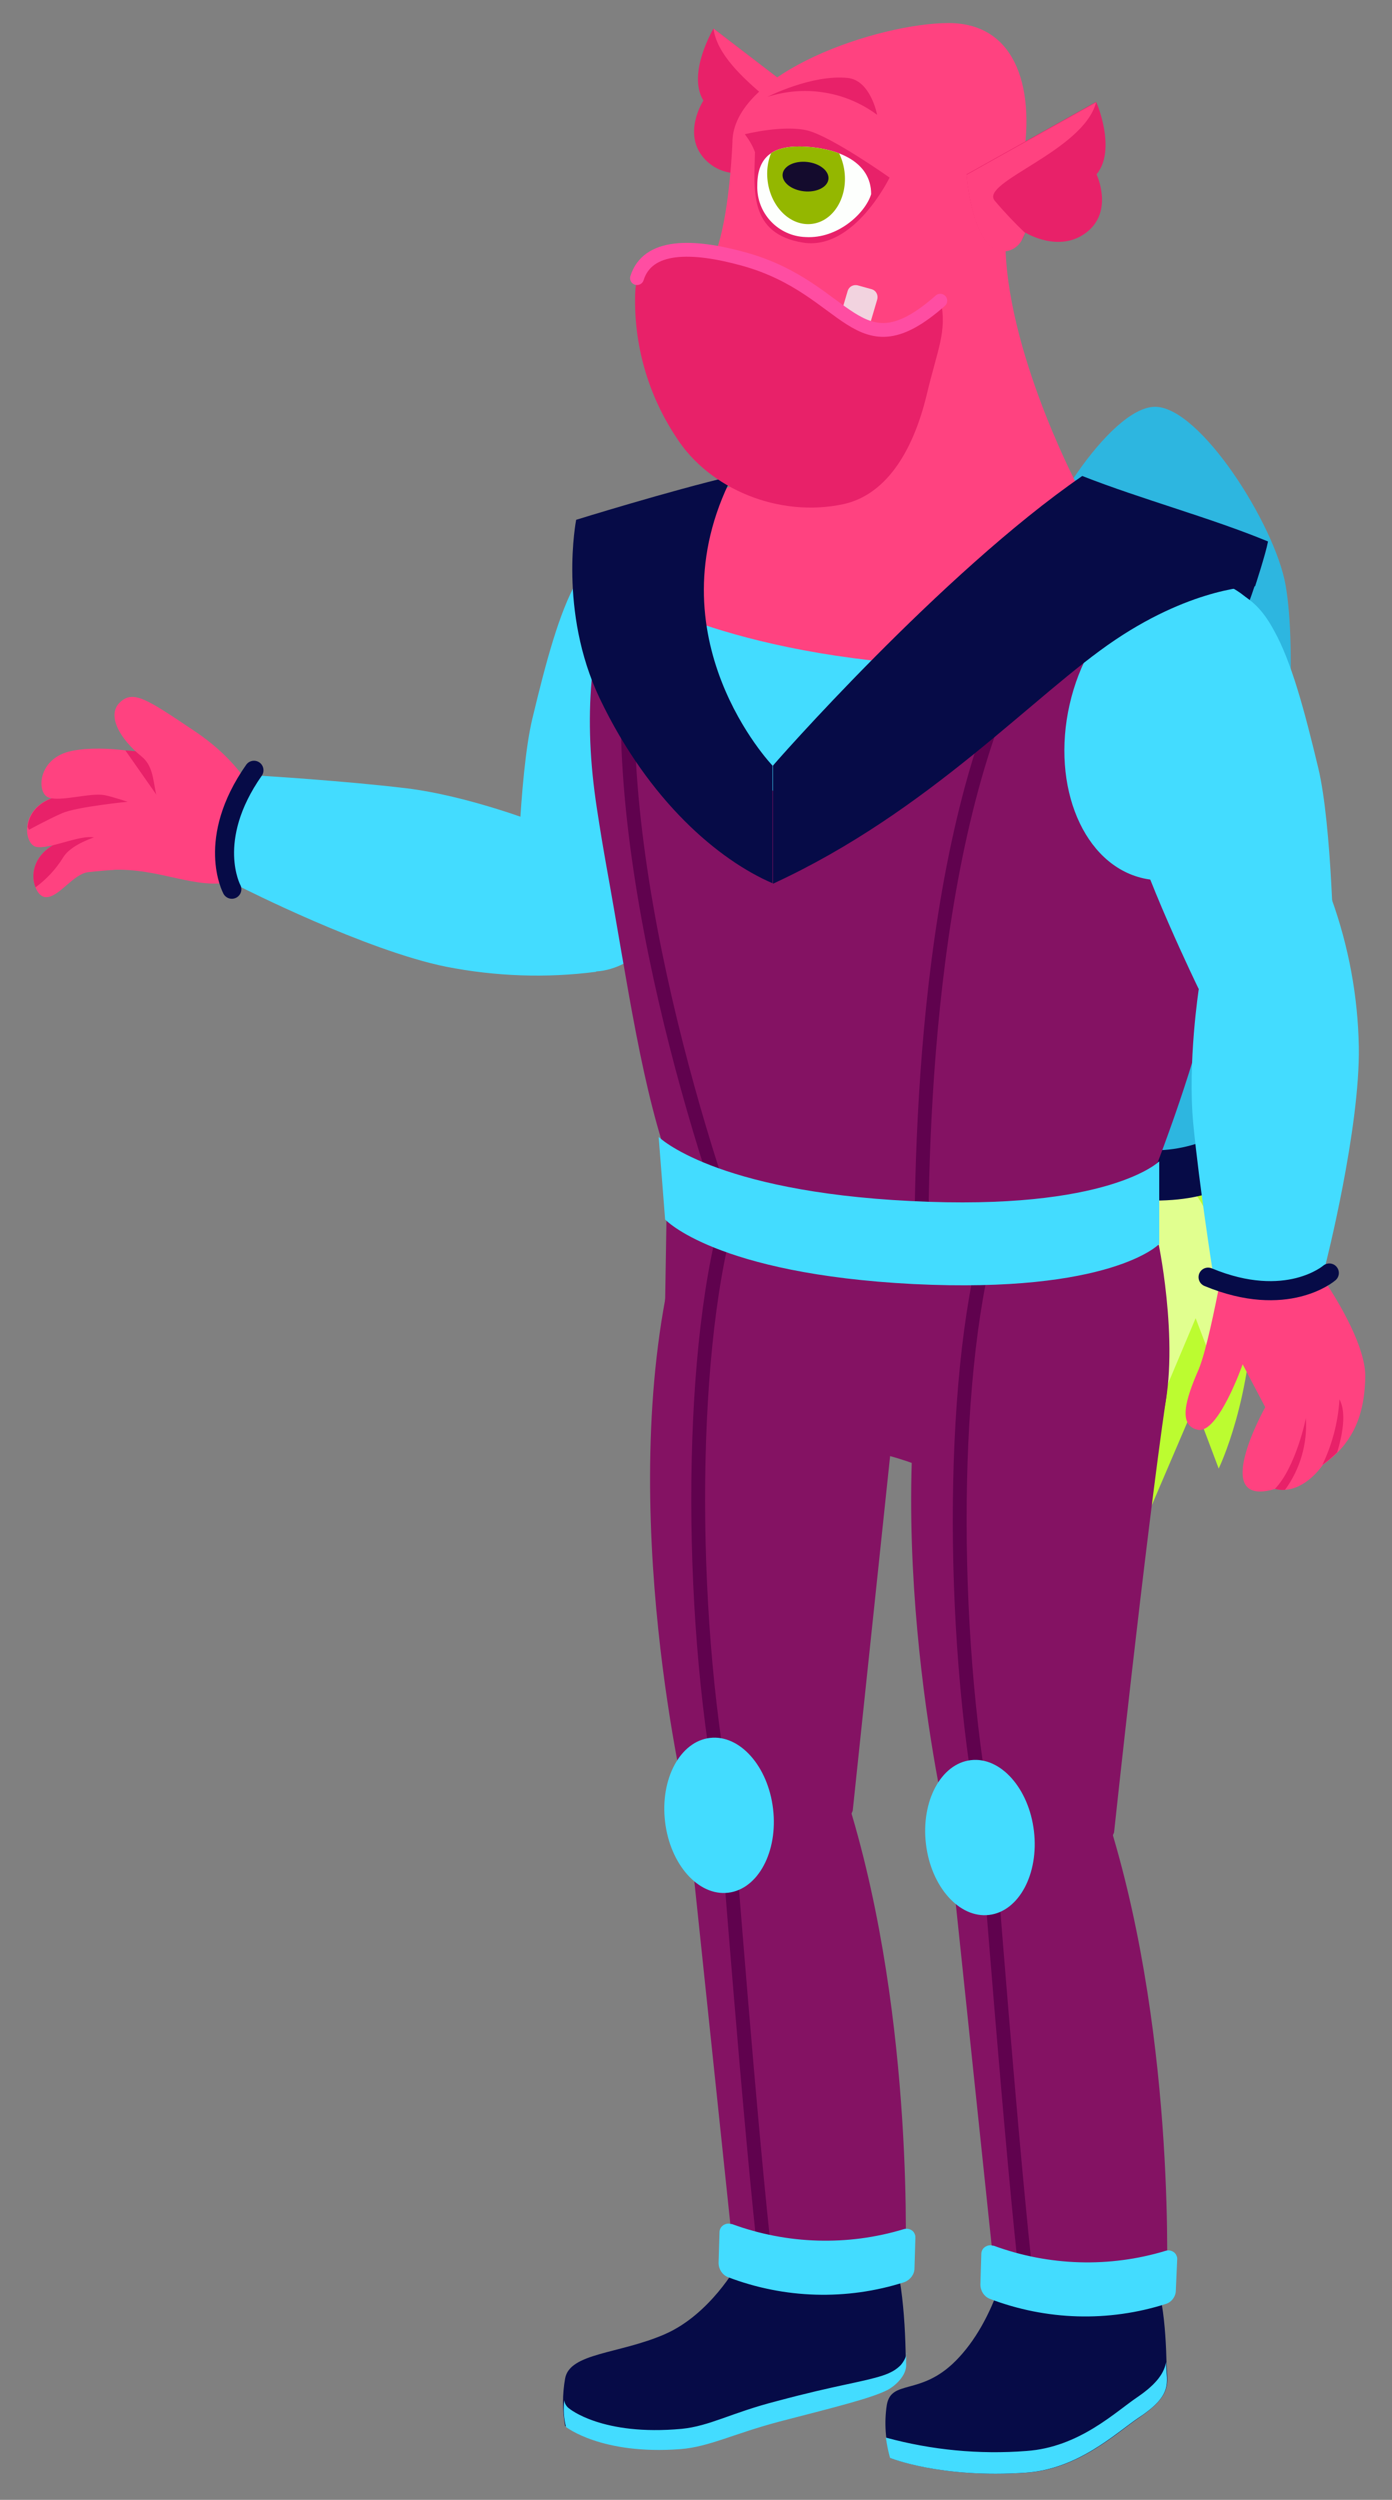 <?xml version="1.0" encoding="utf-8"?>
<!-- Generator: Adobe Illustrator 25.2.0, SVG Export Plug-In . SVG Version: 6.00 Build 0)  -->
<svg version="1.1" id="Layer_1" xmlns="http://www.w3.org/2000/svg" xmlns:xlink="http://www.w3.org/1999/xlink" x="0px" y="0px"
	 viewBox="0 0 302 542" style="enable-background:new 0 0 302 542;" xml:space="preserve">
<rect x="0" y="0" width="302" height="542" fill="#808080" stroke="none"/>
<style type="text/css">
	.st0{fill:#BCFC30;}
	.st1{fill:#E1FF8F;}
	.st2{fill:#060B47;}
	.st3{fill:#2DB6E0;}
	.st4{fill:#FF4280;}
	.st5{fill:#E82169;}
	.st6{fill:#43DCFF;}
	.st7{fill:none;stroke:#060B47;stroke-width:4.13;stroke-linecap:round;stroke-miterlimit:10;}
	.st8{fill:#841263;}
	.st9{fill:none;stroke:#60024E;stroke-width:3;stroke-linecap:round;stroke-miterlimit:10;}
	.st10{fill:#FDFFFD;}
	.st11{clip-path:url(#SVGID_2_);}
	.st12{fill:#94B700;}
	.st13{fill:#140B2D;}
	.st14{fill:#F2D3DF;}
	.st15{fill:none;stroke:#FF4DA2;stroke-width:3;stroke-linecap:round;stroke-miterlimit:10;}
	.st16{fill:none;stroke:#060B47;stroke-width:4.14;stroke-linecap:round;stroke-miterlimit:10;}
</style>
<g id="rockets">
	<path class="st0" d="M244.4,248.5c-9.8,6.5-16.1,16.9-17.4,28.5c-1.9,17.4,2.2,27.7,2.2,27.7l8.8-15c0,0,3,26.3,9,43.4l12.2-28.5
		l5.2,13.8c0,0,7.5-15.3,7.5-38.3C271.9,260.5,263.5,243.7,244.4,248.5z"/>
	<path class="st1" d="M248.6,311.4c-2.4-11.8-3.6-22.4-3.6-22.5l-2.4-21l-9.1,15.5c0.1-1.8,0.2-3.6,0.4-5.6
		c1-9.1,5.8-17.4,13.2-22.8c1.1-0.2,2.3-0.4,3.5-0.4c2.8,0,6.8,0.6,10.1,6.3c2.7,4.6,4.1,11.4,4.1,19.1c0,5.5-0.5,10.9-1.4,16.3
		l-4-10.5L248.6,311.4z"/>
	<path class="st2" d="M223.2,248.5c0,0-4.7,5.8-19.4,5.8s-19.4-5.8-19.4-5.8l5.9-18.1h27L223.2,248.5z"/>
	<path class="st3" d="M223.5,236.6c0,0-8.7,6.8-19.8,6.8s-19.8-6.8-19.8-6.8s-13.7-87.3-8.6-115.8c2.3-13,18.6-38.6,28.3-38.6
		s26,25.6,28.4,38.6C237.2,149.2,223.5,236.6,223.5,236.6z"/>
	<path class="st2" d="M269.9,254.5c0,0-4.7,5.8-19.4,5.8s-19.4-5.8-19.4-5.8l5.9-18.1h27L269.9,254.5z"/>
	<path class="st3" d="M270.3,242.6c0,0-8.7,6.8-19.7,6.8s-19.8-6.8-19.8-6.8s-13.7-87.3-8.6-115.8c2.4-13,18.6-38.6,28.4-38.6
		s26,25.6,28.3,38.6C284,155.3,270.3,242.6,270.3,242.6z"/>
</g>
<g id="l-hand">
	<path class="st4" d="M7.7,192.4L7.7,192.4c-1-2.5-0.6-6.5,3.7-9.1c4.6-2.8,10.9-4.2,14.4-4.8c1.5-0.3,2.5-0.4,2.5-0.4
		c10.1,1.1,5.6,9.8,5.6,9.8s-11.6,0.8-14.8,1.2s-6.3,5.4-9,5.4C9.1,194.6,8.2,193.7,7.7,192.4z"/>
	<path class="st5" d="M7.7,192.4L7.7,192.4c-1-2.5-0.6-6.5,3.7-9.1c4.6-2.8,10.9-4.2,14.4-4.8c0.5,0.3,1,0.7,1.3,1.3
		c0,0-10.7,1.7-13.4,6.1C12.1,188.5,10.1,190.6,7.7,192.4z"/>
	<path class="st4" d="M57.9,172.1l-22.8-9.7c0,0-10.8,6.9-11,26.2c10.7-0.5,18.4,4.5,26.5,2.5C55.7,189.8,72.1,180.3,57.9,172.1z"/>
	<path class="st4" d="M7.8,183.6c-1.2-0.3-2.1-2.1-1.9-4.3c0.2-2.4,1.8-5.1,5.7-6.4c4.8-1.6,11-1.6,14.5-1.5c1.9,0.1,3,0.2,3,0.2
		c9.7,3.3,3.8,12.4,3.8,12.4s-9.9-2.3-13.1-2.5S10.5,184.2,7.8,183.6z"/>
	<path class="st5" d="M6.3,179.9L6,179.3c0.2-2.4,1.8-5.1,5.7-6.4c4.8-1.6,11-1.6,14.6-1.5l1.7,2.4c0,0-11.3,1.1-14.5,2.5
		S6.3,179.9,6.3,179.9z"/>
	<path class="st4" d="M33.2,163.7c0,0-10.1-2.4-17.6-0.9s-7.7,9.1-5.1,10.1s9.1-1.1,12.2-0.5s12.7,4.1,12.7,4.1
		S42.4,168.1,33.2,163.7z"/>
	<polygon class="st5" points="27.2,162.7 37.5,177.4 40.9,163.8 	"/>
	<path class="st4" d="M55.2,172.5c0,0-2.7-7.1-13-14s-13.3-9-16.2-6.2s0,7.9,4.7,11.7s0.5,11.2,9,16.8S59.2,179.7,55.2,172.5z"/>
</g>
<path id="l-arm" class="st6" d="M112.1,196.6c0,0,1.3,11,12.3,13.6s17.1-6.6,17.1-6.6s12.4-25.4,15.3-37.9s5.1-23.1,4.8-30.9
	c-0.2-5.5-1.4-14.3-15.1-17.6s-18.8,4.1-21.4,8.9c-3.8,6.8-6.6,17.2-9.6,29.7S112.1,196.6,112.1,196.6z"/>
<g id="l-forearm">
	<path class="st6" d="M52.4,192.4c0,0-5-4.1-3.2-11.9c2.1-9.7,7.6-12.3,7.6-12.3s18,1.1,31.3,2.7s28.5,7.5,28.5,7.5
		c5.8,3.2,10.1,8.6,11.8,15c3.4,12.6,0.9,17.3,0.9,17.3c-10.8,1.4-21.8,1-32.5-1.1C79.4,206.1,52.4,192.4,52.4,192.4z"/>
	<path class="st7" d="M50.3,192.8c0,0-5.8-10.7,4.8-25.8"/>
</g>
<path id="hips" class="st8" d="M251.4,309.9c-11.5,32.3-39.3,10.8-58.3,5.8c-13.1-3.4-24.1-6.9-32.2-9.7
	c-10.1-3.5-16.7-13-16.6-23.6l0.7-42.4l106.4,29.9C251.4,269.8,256.6,295.1,251.4,309.9z"/>
<g id="l-thigh">
	<path class="st8" d="M185,392.6c0,0-3.8,10.4-17.9,10.4s-17.9-10.4-17.9-10.4S133.2,327,146,273.8c2.5-10.2,13.7-15.8,26.8-12.1
		c16.1,4.6,22.2,36.1,22.2,36.1L185,392.6z"/>
	<path class="st9" d="M157.9,263.8c-8.7,31.1-8.4,90-0.1,129.9"/>
</g>
<g id="l-calf">
	<path class="st2" d="M191.5,483.2c4,5.4,4.9,19.6,5,28c0.1,3.6-2.6,6.8-6.2,7.3c-8.7,1.2-17.2,3.1-25.6,5.7
		c-5.4,1.6-13.9,4.4-19,4.7c-7.8,0.4-15.6-0.5-23.1-2.9c-0.6-3.4-0.6-6.9,0-10.3c1-5.6,11.7-5.3,21.6-9.6s15.8-15.1,15.8-15.1
		C167,484.5,182.5,471,191.5,483.2z"/>
	<path class="st6" d="M196.6,512.8c0,2.2-2.2,4.4-4.1,5.4c-3.4,1.7-10.1,3.4-23.3,6.8c-10.2,2.7-15.3,5.5-21.6,6
		c-17.1,1.3-24.8-4.8-24.8-4.8c-0.5-1.9-0.6-3.8-0.4-5.8c0.1,0.7,0.5,1.4,1.1,1.8c0,0,7.1,6,24.4,4.4c6.1-0.6,10.8-3.5,20.6-6
		c6.7-1.8,11.3-2.8,14.5-3.5c8-1.7,10.4-2.3,12.4-4.3c0.7-0.8,1.2-1.8,1.4-2.8C196.5,510.5,196.6,512.2,196.6,512.8z"/>
	<path class="st8" d="M196.4,492.2l-37.5-5.7l-10.1-96.1c0,0,32.8-7.5,35.4,1C198.7,438.7,196.4,492.2,196.4,492.2z"/>
	<path class="st9" d="M157.7,395.3c0,0,5.2,67.9,8.5,96.1"/>
	
		<ellipse transform="matrix(0.993 -0.117 0.117 0.993 -45.053 21.002)" class="st6" cx="156.1" cy="393.6" rx="11.8" ry="16.9"/>
	<path class="st6" d="M198.4,491.8c0,1.3-0.9,2.5-2.2,3c-12.5,4-26,3.6-38.3-1.1c-1.2-0.5-2-1.7-2-3.1l0.2-6.6c0-1.1,0.9-1.9,2-1.9
		c0.2,0,0.4,0.1,0.7,0.1c12,4.4,25.1,4.8,37.3,1.1c1-0.3,2.1,0.2,2.4,1.2c0.1,0.2,0.1,0.4,0.1,0.7L198.4,491.8z"/>
</g>
<g id="r-thigh">
	<path class="st8" d="M241.7,397.3c0,0-3.8,10.4-17.9,10.4s-18-10.4-18-10.4s-15.9-65.6-3.2-118.8c2.5-10.2,13.7-15.8,26.8-12.1
		c16.1,4.6,25.3,24.7,23.6,36.7C248.4,334.6,241.7,397.3,241.7,397.3z"/>
	<path class="st9" d="M214.6,268.5c-8.7,31.1-8.3,90-0.1,129.9"/>
</g>
<g id="r-calf">
	<path class="st2" d="M248.2,488.9c4,5.4,4.7,15.5,4.9,23.9c0.1,3.7,1.5,6.3-6,11.4c-4.9,3.3-13,11.1-24.4,11.9
		c-18.5,1.3-29.5-3.2-29.5-3.2c-1.1-3.7-1.4-7.6-0.8-11.5c1-5.6,7.3-1.9,14.9-9.5c8.8-8.8,11.4-22.9,11.4-22.9
		C225.6,482.5,239.2,476.6,248.2,488.9z"/>
	<path class="st6" d="M247,524.2c-4.9,3.3-13,11.1-24.4,11.9c-18.5,1.3-29.5-3.2-29.5-3.2c-0.4-1.4-0.7-2.9-0.9-4.4
		c9.9,2.7,20.3,3.7,30.5,2.9c11.4-0.8,19.2-8.4,24.1-11.7c4.4-3,5.8-5.4,6.2-7.6c0,0.2,0,0.5,0,0.7
		C253.1,516.5,254.6,519.2,247,524.2z"/>
	<path class="st8" d="M253.1,496.9l-37.5-5.7l-10.1-96.1c0,0,32.9-7.5,35.4,1C255.4,443.5,253.1,496.9,253.1,496.9z"/>
	<path class="st9" d="M214.4,400c0,0,5.2,67.9,8.5,96.2"/>
	
		<ellipse transform="matrix(0.993 -0.117 0.117 0.993 -45.221 27.675)" class="st6" cx="212.7" cy="398.4" rx="11.8" ry="16.9"/>
	<path class="st6" d="M255.1,496.6c0,1.3-0.9,2.5-2.1,2.9c-12.5,4-26,3.6-38.3-1.1c-1.2-0.5-2-1.7-2-3.1l0.2-6.6
		c0-1.1,0.9-1.9,2-1.9c0.2,0,0.4,0.1,0.7,0.1c12,4.4,25.1,4.8,37.3,1.1c1-0.3,2.1,0.2,2.4,1.2c0.1,0.2,0.1,0.4,0.1,0.6L255.1,496.6z
		"/>
</g>
<g id="torso">
	<path class="st4" d="M237.6,110.6c0,0-16.4-12.1-33.3-11.8s-50.8,6.8-57.7,10.5s-18.8,69,21,72.7s74.6-4.6,78.2-32.2
		S237.6,110.6,237.6,110.6z"/>
	<path class="st6" d="M213.9,185.6l-78.4-15.7l2-40.9c0,0,25.5,15.5,78.4,15.7C226.2,144.8,213.9,185.6,213.9,185.6z"/>
	<path class="st2" d="M233.7,105l41.3,12.4c0,0-13,58.3-52.6,64.6l-22.2-12.1C200.2,169.9,236.8,139,233.7,105z"/>
	<path class="st8" d="M270.5,184.7c-1,4.6-2,8.8-3,12.8c-6.4,26.5-10.7,39.7-17,56.3c-6.6,17.6-37,20.1-50.6,19.2
		c-13.4-0.9-47,0.3-54-18.7c-6.6-17.7-9.6-40.3-14.3-66.3l0,0c-0.7-3.9-1.4-8.1-2.1-12.7c-3-19.5-1.7-37.4,5-51.5
		c2.6-5.6,6.3-10.7,10.8-15c9.5,21-0.5,36.2,22.4,62.7c0,0,53.2-29,74.9-58.7c5.6,2.3,22.3,15.5,24,19.2
		C273.8,147.3,274.9,165.7,270.5,184.7z"/>
	<path class="st9" d="M142.9,115.3c-17.3,39.3,2.8,113.5,15,148.5"/>
	<path class="st9" d="M231,127.1c-27.7,34.5-31.1,107.1-31.1,143.4"/>
	
		<ellipse transform="matrix(0.221 -0.975 0.975 0.221 44.959 372.172)" class="st6" cx="255.4" cy="157.9" rx="33.2" ry="23.9"/>
	<path class="st2" d="M158.9,103.2c-13.6,3.2-33.9,9.5-33.9,9.5s-3.9,19.8,5.1,38.7c10.7,22.4,25.9,35.1,37.5,40.1V166
		C167.6,166,141,138.2,158.9,103.2z"/>
	<path class="st6" d="M251.4,269.8c0,0-10.4,10.7-53.2,8.6c-43-2.2-53.9-14-53.9-14l-1.4-17.9c0,0,11.9,11.8,54.7,13.9
		c43,2.2,53.9-8.6,53.9-8.6V269.8z"/>
</g>
<g id="r-hand">
	<path class="st4" d="M259.9,310c4.4,0.9,9.7-14.2,9.7-14.2l4.9,9.3c0,0-12.4,22.1,2.2,17.7c0.7,0.2,1.5,0.3,2.2,0.2
		c3.1-0.2,6.1-2.6,8.1-5.4c1.1-0.8,2.2-1.7,3.2-2.7c4.7-4.8,5.8-10.4,6-16c0.3-6.6-5.8-16.7-8.9-21.3l-0.5-0.8
		c-0.7-1-1.1-1.6-1.1-1.6l-19.5-5.7c0,0-0.4,2.5-1.1,6.1c-0.1,0.6-0.2,1.1-0.3,1.8c-1.3,6.6-3.1,15.4-4.7,19.4
		C257.2,303.4,255.5,309.1,259.9,310z"/>
	<path class="st5" d="M276.6,322.8c0.7,0.2,1.5,0.3,2.2,0.2c3.3-4.5,4.9-10.1,4.5-15.6C283.4,307.4,281.1,318.2,276.6,322.8z"/>
	<path class="st5" d="M286.9,317.6c1.1-0.8,2.2-1.7,3.2-2.7c1.1-3.6,2.1-8.6,0.5-11.5C290.3,308.4,289,313.2,286.9,317.6z"/>
</g>
<g id="head">
	<path class="st5" d="M152.6,21.8c0,0-4.8,7.4,0.4,12.8s13.1,1.9,13.1,1.9c0.1,0.6,0.3,1.2,0.5,1.8c0.6,1.5,1.9,2.6,3.5,2.8
		c6.8,1,10.2-15.3,10.2-15.3L154.8,6.2C154.8,6.2,149,15.9,152.6,21.8z"/>
	<path class="st4" d="M173.7,30.5c-2.4,2.2-4.9,4.2-7.5,6l0.5,1.8c0.6,1.5,1.9,2.6,3.5,2.8c6.8,1,10.2-15.3,10.2-15.3L154.8,6.2
		C156.2,17.3,177.6,27,173.7,30.5z"/>
	<path class="st4" d="M221.7,36.1c0,0-3.2,7.7-3.5,13.1c-1.4,23.9,15.4,55.8,15.4,55.8s-17.1,25.2-44.2,25.2s-30.1-20.9-30.1-20.9
		c-1.9-10.5-12.1-28.7-3.5-56.1c2.6-8.4,3.1-22.3,3.1-22.3c0-15.2,31.8-25.9,46.9-25.9S224.8,20,221.7,36.1z"/>
	<path class="st5" d="M174.2,52.6c-11.8-1.9-10.6-11.5-10.4-19.6c-0.5-1.4-1.3-2.7-2.2-3.9c0,0,8.4-2.1,13.6-0.8
		s17.8,10.2,17.8,10.2S185.3,54.4,174.2,52.6z"/>
	<path class="st5" d="M237.9,37.8c0,0,3.8,8-2.2,12.6s-13.3,0-13.3,0c-0.2,0.6-0.4,1.2-0.8,1.7c-0.8,1.4-2.3,2.3-3.9,2.3
		c-6.8,0-8-16.6-8-16.6l28.1-15.7C237.9,22.1,242.3,32.5,237.9,37.8z"/>
	<path class="st4" d="M215.8,43.5c2.1,2.5,4.3,4.8,6.6,7l-0.8,1.7c-0.8,1.4-2.3,2.3-3.9,2.3c-6.8,0-8-16.6-8-16.6l28.1-15.7
		C235,32.8,212.5,39.5,215.8,43.5z"/>
	<path class="st5" d="M166.5,21c3.8-1.2,7.9-1.6,11.9-1c4.3,0.6,8.4,2.3,11.9,4.9c0,0-1.4-7.5-6.4-8C176.1,16.1,166.5,21,166.5,21z"
		/>
	<path class="st10" d="M189,42.1c-1.3,4.2-7.3,9.7-14.2,9.3c-6-0.2-10.7-5.2-10.5-11.2c0-6.4,3.6-8.8,10.5-8.4S189,35,189,42.1z"/>
	<g>
		<defs>
			<path id="SVGID_1_" d="M189,42.1c-1.3,4.2-7.3,9.7-14.2,9.3c-6-0.2-10.7-5.2-10.5-11.2c0-6.4,3.6-8.8,10.5-8.4S189,35,189,42.1z"
				/>
		</defs>
		<clipPath id="SVGID_2_">
			<use xlink:href="#SVGID_1_"  style="overflow:visible;"/>
		</clipPath>
		<g class="st11">
			
				<ellipse transform="matrix(0.992 -0.125 0.125 0.992 -3.409 22.094)" class="st12" cx="174.9" cy="38.3" rx="8.4" ry="10.4"/>
			<ellipse transform="matrix(0.107 -0.994 0.994 0.107 117.98 208.046)" class="st13" cx="174.9" cy="38.3" rx="3.2" ry="5"/>
		</g>
	</g>
	<path class="st14" d="M185.9,73.3l-2.9-0.8c-1-0.3-1.5-1.3-1.2-2.3l2.1-7.1c0.3-1,1.3-1.5,2.3-1.2l2.9,0.8c1,0.3,1.5,1.3,1.2,2.3
		l-2.1,7.1C187.9,73.1,186.9,73.6,185.9,73.3z"/>
	<path class="st5" d="M201.1,85.4c-3.2,13.4-9.4,22-18.1,23.9c-13.9,3-29.1-3.2-36.3-14.5c-6.1-9.2-9.2-20-8.9-31
		c0.2-10.7,10.7-11.3,23.8-7.6c23,6.4,24.3,25,42.5,9C205.5,71.9,203.4,75.7,201.1,85.4z"/>
	<path class="st15" d="M138.2,60.3c2.3-7.3,11.8-7.3,23.3-4.1c23,6.4,24.3,25,42.5,9"/>
</g>
<path id="r-arm" class="st6" d="M289.4,207.3c0,0-1.3,11-12.3,13.6s-17.1-6.6-17.1-6.6s-12.4-25.5-15.3-38s-5.1-23.1-4.8-30.9
	c0.2-5.5,1.4-14.3,15.1-17.6s18.8,4.1,21.4,8.9c3.8,6.8,6.6,17.3,9.6,29.8S289.4,207.3,289.4,207.3z"/>
<g id="r-foream">
	<path class="st6" d="M287.6,274.1c0,0-3,5.7-10.9,5.7c-9.9,0-13.7-4.8-13.7-4.8s-2.8-17.9-4.1-31.2s1.2-29.5,1.2-29.5
		c1.8-6.4,6.2-11.8,12.1-14.8c11.6-6,16.7-4.6,16.7-4.6c3.7,10.3,5.7,21.1,5.9,32C295.1,244.7,287.6,274.1,287.6,274.1z"/>
	<path class="st16" d="M288.4,276c0,0-9.2,8-26.3,0.9"/>
</g>
<path id="collar" class="st2" d="M234.8,103.2c13,5.1,28,9.1,40.3,14.2c-0.5,2.7-2.8,9.7-2.8,9.7s-13,0-30.3,11.6
	c-17.6,11.8-40.2,37.2-74.3,52.9V166C167.6,166,204.3,124.2,234.8,103.2z"/>
</svg>
